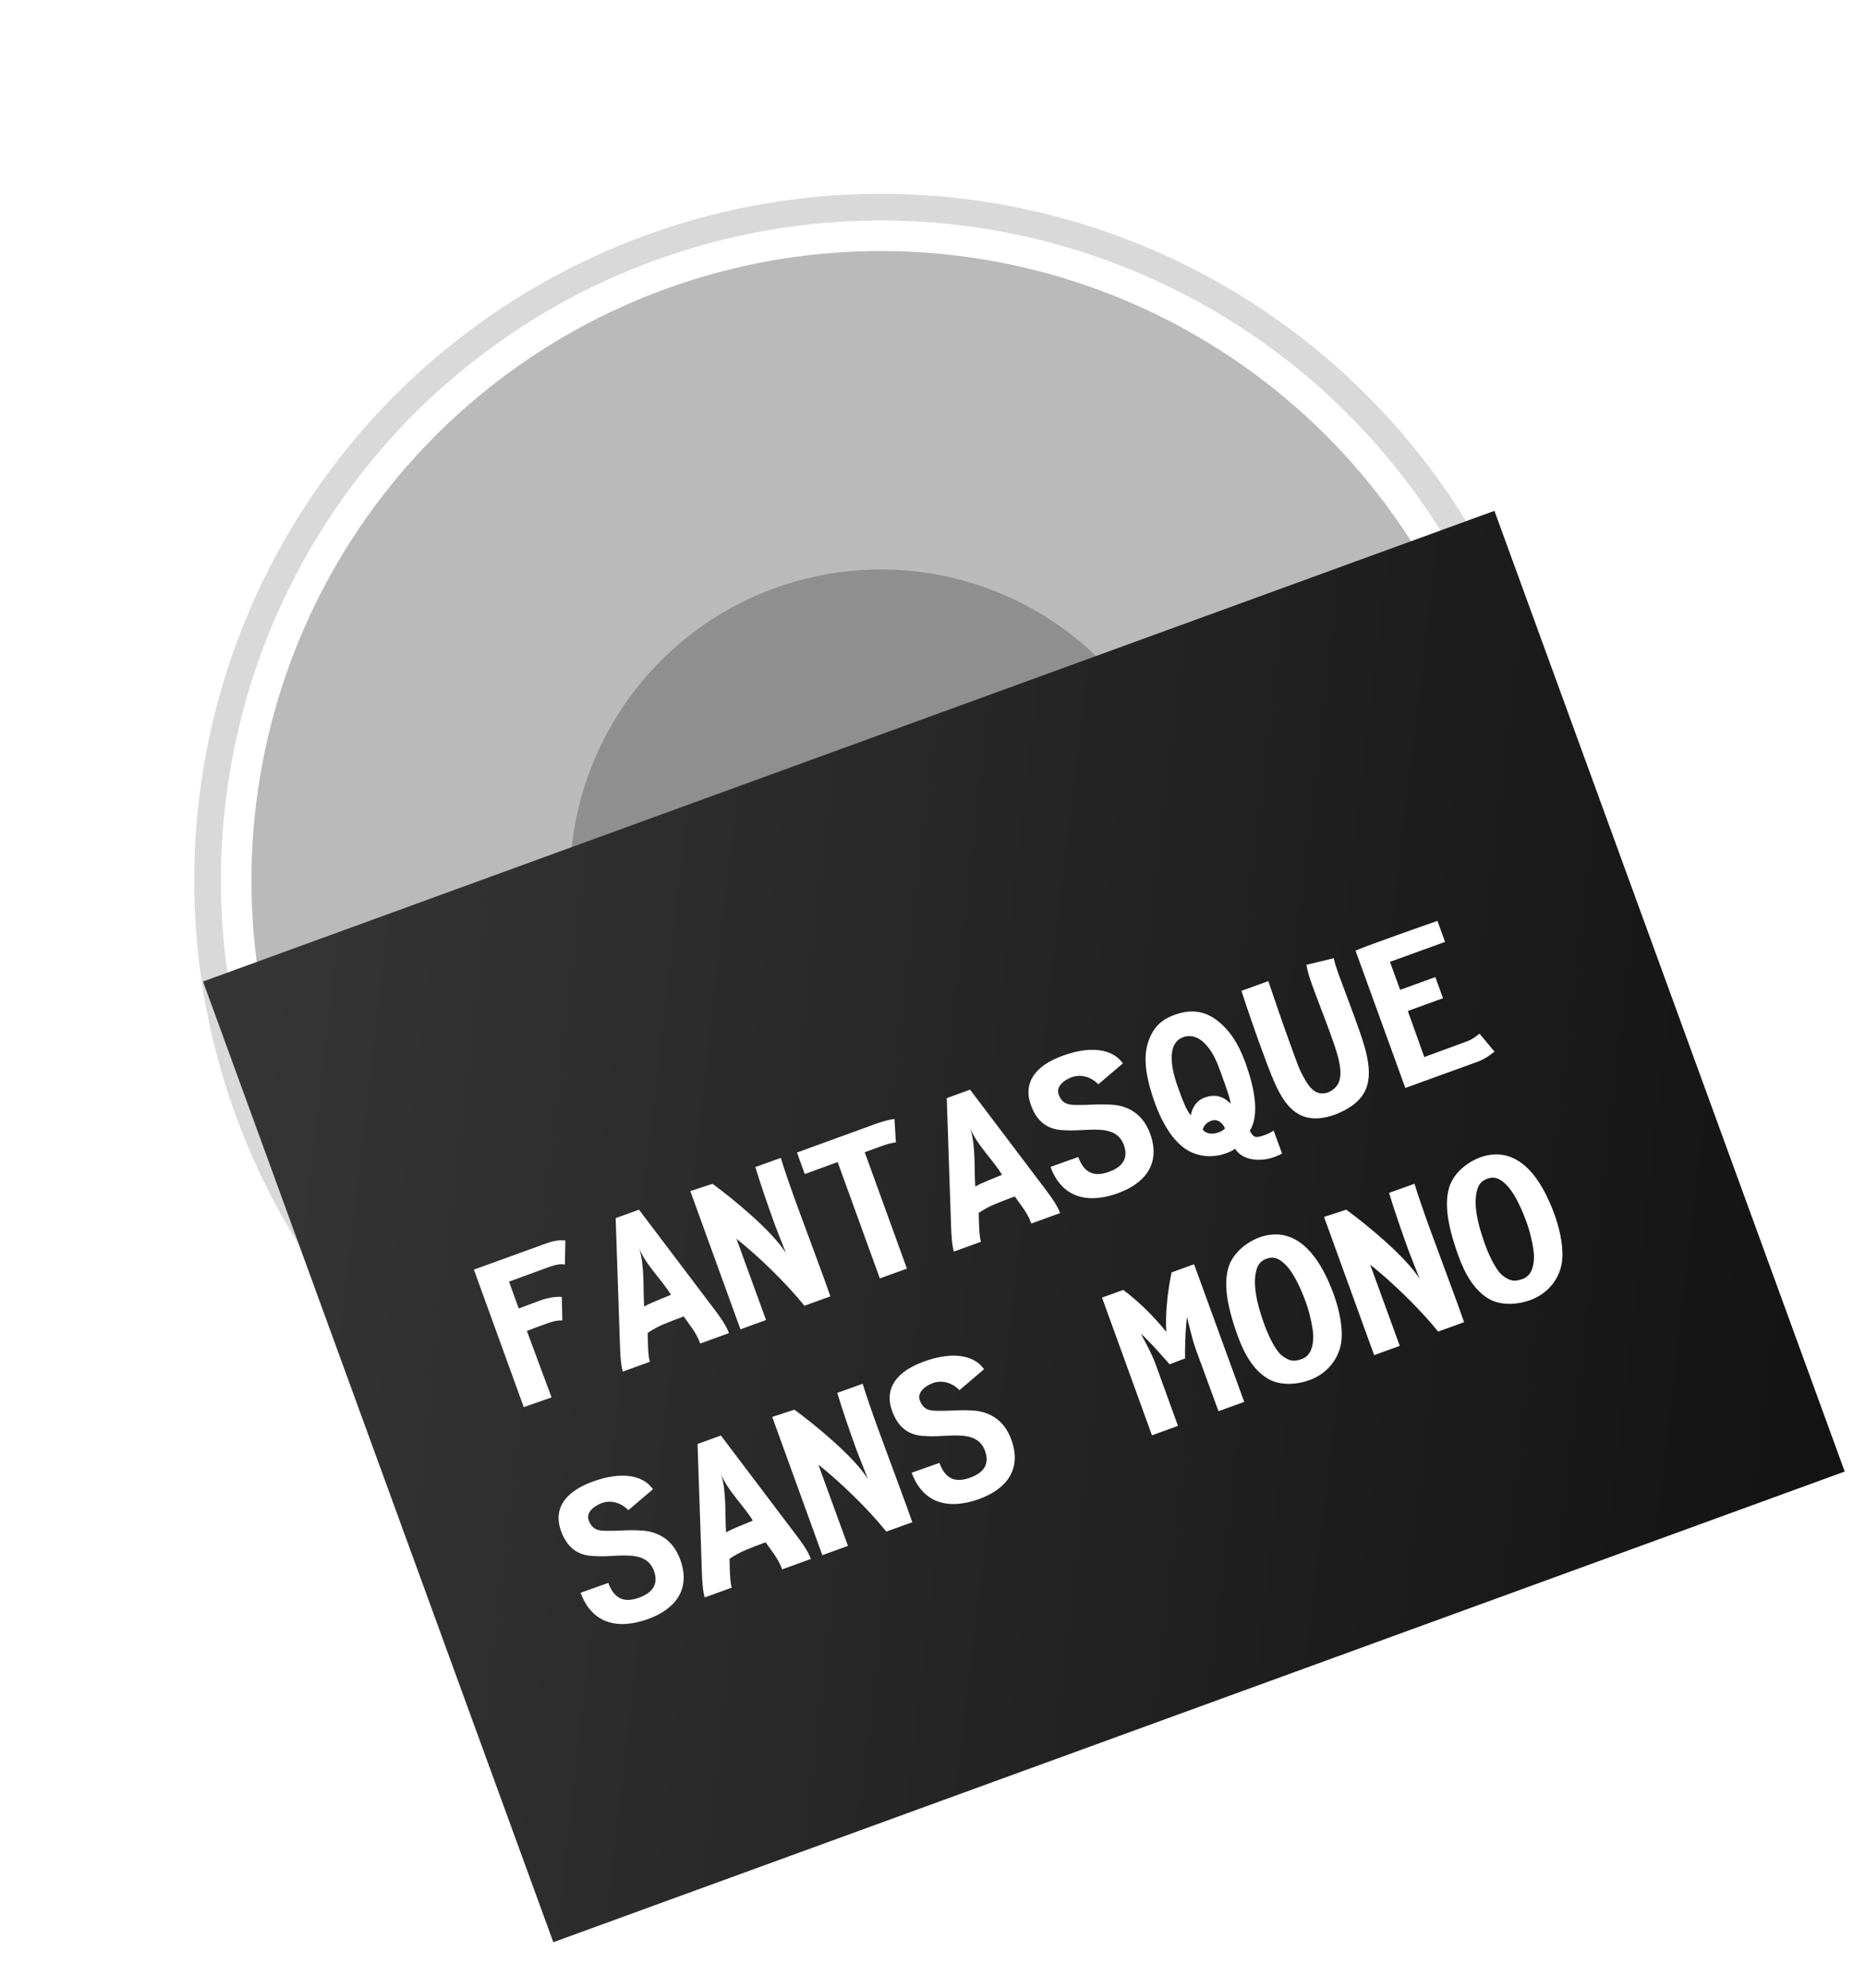 <svg width="365" height="389" viewBox="0 0 365 389" fill="none" xmlns="http://www.w3.org/2000/svg">
<circle cx="172.304" cy="172.233" r="134.314" transform="rotate(-20.029 172.304 172.233)" fill="#D9D9D9"/>
<circle cx="172.304" cy="172.233" r="129.091" transform="rotate(-20.029 172.304 172.233)" fill="white"/>
<circle cx="172.303" cy="172.233" r="123.121" transform="rotate(-20.029 172.303 172.233)" fill="#BABABA"/>
<circle cx="172.304" cy="172.233" r="60.814" transform="rotate(-20.029 172.304 172.233)" fill="#8F8F8F"/>
<g filter="url(#filter0_d_225_2083)">
<rect x="39.714" y="201.028" width="268.865" height="200.056" transform="rotate(-20.029 39.714 201.028)" fill="url(#paint0_linear_225_2083)"/>
</g>
<path d="M107.891 273.399L102.451 275.302L92.698 248.399L106.648 243.342C108.725 242.589 109.767 242.603 110.585 242.698L110.496 247.408C109.863 247.315 109.319 247.212 107.316 247.916L105.89 248.432C103.772 249.2 103.283 249.377 99.564 250.749L101.469 256.003C103.912 255.117 103.124 255.357 105.608 254.456C107.441 253.792 108.939 253.664 109.886 253.735L109.993 258.351C109.114 258.278 108.059 258.545 107.142 258.877L105.411 259.505C104.8 259.727 104.372 259.882 103.063 260.402C103.972 262.907 107.189 271.465 107.891 273.399ZM131.235 253.323C129.65 250.602 126.179 247.321 125.022 244.192C126.14 247.658 125.76 252.52 126.012 255.631C127.138 254.923 129.582 254.037 131.235 253.323ZM120.428 238.323L124.99 236.669L139.774 256.218C140.86 257.69 142.01 259.209 142.593 260.818L136.973 262.856C136.537 261.654 135.927 260.608 135.23 259.639L133.737 257.554C130.664 258.737 128.903 259.283 126.681 260.78L126.734 262.835C126.777 264.225 126.859 265.532 127.116 266.429L121.821 268.349C121.452 267.077 121.335 265.23 121.274 263.409L120.428 238.323ZM157.358 255.465C153.613 250.855 148.405 245.831 144.059 242.36L145.594 246.596C147.802 252.685 148.701 255.101 149.845 258.258L144.835 260.074L135.03 233.029L139.379 231.614C143.333 234.512 150.993 240.768 153.739 245.164L151.573 239.636C150.171 235.766 148.851 231.936 147.75 228.326L152.726 226.544C153.453 228.931 154.535 232.041 155.76 235.422C157.466 240.126 159.46 245.371 161.195 250.157C161.623 251.338 162.031 252.527 162.429 253.627L157.358 255.465ZM172.103 250.12L163.849 227.351C159.816 228.813 158.968 229.143 157.42 229.704L155.892 225.489C158.377 224.588 167.615 221.216 171.444 219.828C172.931 219.289 174.423 218.955 174.963 218.92L175.24 223.498C175.24 223.498 174.092 223.637 172.87 224.08L169.144 225.431L177.398 248.2L172.103 250.12ZM195.998 229.844C194.412 227.123 190.941 223.842 189.784 220.713C190.902 224.179 190.522 229.041 190.774 232.152C191.9 231.444 194.344 230.558 195.998 229.844ZM185.191 214.844L189.753 213.19L204.536 232.739C205.623 234.211 206.772 235.73 207.356 237.339L201.735 239.377C201.299 238.175 200.69 237.129 199.993 236.16L198.499 234.075C195.426 235.258 193.665 235.804 191.443 237.301L191.497 239.356C191.54 240.746 191.622 242.053 191.878 242.95L186.583 244.87C186.214 243.598 186.097 241.751 186.036 239.93L185.191 214.844ZM207.57 221.086C204.96 220.88 202.855 219.523 201.659 216.224C200.035 211.743 202.622 208.455 207.815 206.572L207.998 206.506C212.886 204.734 217.483 204.957 219.64 208.046L214.833 212.139C213.151 210.422 211.097 210.222 209.671 210.738C207.919 211.373 206.556 212.697 207.058 214.082C207.782 216.078 209.099 216.153 210.443 216.173C213.302 216.242 214.815 215.902 217.953 216.169C220.544 216.451 223.519 217.792 224.981 221.825C227.196 227.934 223.613 231.653 218.725 233.425L218.338 233.565C211.083 235.988 207.166 232.938 205.482 228.294L210.914 226.371C211.97 229.283 213.801 230.394 216.897 229.272C219.096 228.474 220.908 226.988 219.83 224.015C219.025 221.795 217.166 221.178 215.298 221.049C212.559 220.867 210.729 221.346 207.57 221.086ZM249.112 226.417C246.77 227.267 243.082 227.198 241.592 224.743C241.061 225.12 240.676 225.328 239.861 225.624C237.499 226.48 234.982 226.402 232.76 225.295C229.941 223.874 227.582 220.42 225.914 215.818C224.356 211.521 223.507 207.335 224.519 204.088C225.512 200.917 227.262 199.453 229.767 198.545C233.168 197.312 236.018 197.799 238.69 200.149C241.593 202.691 242.869 205.892 243.703 208.193C245.328 212.674 246.451 218.188 244.461 221.214C245.231 222.64 245.636 222.677 247.273 222.107L247.497 222.026C248.25 221.753 248.682 221.481 249.126 221.182L250.779 225.675C250.367 225.939 250.029 226.085 249.112 226.417ZM235.596 214.75C237.938 213.901 239.514 214.689 240.705 215.94C240.654 215.036 239.98 213.115 238.91 210.162L238.74 209.693C238.053 207.799 237.252 205.716 235.564 204.047C234.382 202.886 232.889 202.39 231.423 202.922C228.796 203.874 228.498 207.438 230.41 212.713L230.898 214.057C231.267 215.075 232.085 217.267 232.931 218.205C233.231 216.552 234.13 215.282 235.596 214.75ZM239.605 220.786L239.575 220.704C239.324 220.012 238.339 218.756 236.913 219.273C236.262 219.509 235.528 220.028 235.259 221.002C235.948 221.95 237.379 221.892 238.153 221.611L238.499 221.486C238.886 221.346 239.325 221.094 239.605 220.786ZM255.532 188.766L260.891 187.468C261.118 188.538 261.356 189.259 261.666 190.114L261.88 190.705C262.973 193.719 263.994 196.344 264.828 198.645L265.264 199.847C267.013 204.674 268.58 209.313 267.274 212.828C266.32 215.409 263.907 216.952 261.317 218.006C255.044 220.28 251.801 217.562 249.241 211.647C248.571 210.115 247.615 207.605 246.596 204.794C245.304 201.23 243.903 197.176 242.836 193.853L248.091 191.948C249.249 195.399 250.859 200.092 252.254 203.941L253.295 206.813C253.768 208.116 254.18 209.188 254.555 209.905C255.534 211.716 256.845 214.697 259.726 213.744C263.732 212.084 262.154 207.541 260.035 201.696C259.105 199.13 257.903 196.133 256.626 192.609C256.094 191.143 255.793 190.123 255.532 188.766ZM265.149 185.994C266.26 185.499 267.686 184.982 269.274 184.406L271.27 183.683L273.51 182.87C276.545 181.77 279.337 180.827 280.844 180.281L281.17 180.163L282.661 184.277L271.888 188.182L273.874 193.661L280.757 191.165L282.256 195.299L275.373 197.795L275.601 198.426C277.13 202.642 278.012 205.202 278.595 206.811L287.052 203.699C288.193 203.286 289.399 202.226 289.399 202.226L292.334 205.747C291.453 206.367 290.773 207.097 288.777 207.821L274.888 212.856L265.149 185.994ZM115.651 304.403C113.042 304.197 110.937 302.84 109.741 299.541C108.117 295.061 110.704 291.773 115.897 289.89L116.08 289.823C120.968 288.051 125.565 288.274 127.722 291.363L122.915 295.456C121.233 293.739 119.178 293.539 117.753 294.056C116.001 294.691 114.638 296.015 115.14 297.4C115.864 299.395 117.181 299.471 118.525 299.491C121.384 299.56 122.897 299.219 126.035 299.487C128.626 299.769 131.601 301.11 133.063 305.142C135.278 311.252 131.695 314.97 126.807 316.742L126.42 316.882C119.165 319.305 115.248 316.255 113.564 311.612L118.996 309.689C120.052 312.601 121.883 313.711 124.979 312.589C127.178 311.792 128.99 310.305 127.912 307.332C127.107 305.112 125.248 304.496 123.38 304.366C120.641 304.184 118.81 304.664 115.651 304.403ZM147.254 297.508C145.669 294.788 142.198 291.507 141.041 288.378C142.159 291.844 141.779 296.705 142.031 299.817C143.157 299.109 145.601 298.223 147.254 297.508ZM136.447 282.509L141.009 280.855L155.793 300.404C156.88 301.876 158.029 303.395 158.613 305.004L152.992 307.042C152.556 305.84 151.946 304.794 151.25 303.825L149.756 301.74C146.683 302.923 144.922 303.469 142.7 304.966L142.753 307.021C142.796 308.411 142.878 309.717 143.135 310.615L137.84 312.535C137.471 311.263 137.354 309.416 137.293 307.595L136.447 282.509ZM173.378 299.651C169.632 295.041 164.424 290.016 160.078 286.546L161.613 290.782C163.821 296.871 164.72 299.287 165.865 302.444L160.855 304.26L151.05 277.215L155.398 275.799C159.352 278.698 167.012 284.953 169.758 289.35L167.593 283.821C166.19 279.952 164.87 276.121 163.769 272.511L168.745 270.73C169.472 273.117 170.554 276.227 171.779 279.608C173.485 284.312 175.479 289.557 177.214 294.343C177.642 295.524 178.05 296.713 178.449 297.813L173.378 299.651ZM180.414 280.924C177.804 280.718 175.7 279.361 174.503 276.062C172.879 271.582 175.466 268.294 180.659 266.411L180.842 266.344C185.73 264.572 190.327 264.795 192.484 267.884L187.677 271.977C185.995 270.26 183.941 270.06 182.515 270.577C180.764 271.212 179.4 272.536 179.902 273.921C180.626 275.916 181.944 275.992 183.287 276.012C186.147 276.081 187.659 275.74 190.798 276.008C193.388 276.29 196.363 277.631 197.825 281.663C200.04 287.773 196.457 291.491 191.569 293.263L191.182 293.403C183.927 295.826 180.01 292.776 178.327 288.133L183.759 286.21C184.814 289.122 186.646 290.232 189.741 289.11C191.941 288.313 193.752 286.826 192.674 283.853C191.869 281.633 190.01 281.017 188.143 280.887C185.404 280.705 183.573 281.185 180.414 280.924ZM215.562 253.873L219.716 252.366C222.106 254.127 225.497 257.252 228.133 260.583C227.889 256.477 228.498 252.247 229.166 248.94L233.565 247.346C236.504 255.451 243.374 274.274 243.374 274.274L238.344 276.098L233.902 263.975C233.135 261.857 232.182 257.64 232.182 257.64C231.807 260.61 231.762 264.935 231.811 265.77L228.771 266.918C228.771 266.918 224.715 262.213 223.139 260.918C223.139 260.918 225.187 264.531 226.021 266.832L230.421 278.97L225.33 280.816L215.562 253.873ZM246.318 242.1C249.597 240.911 256.062 240.249 260.816 253.043L260.897 253.267C262.13 256.668 262.658 260.094 262.382 262.383C261.94 265.931 259.52 268.79 256.159 270.008C253.675 270.909 250.338 271.174 247.935 269.695C245.275 268.078 243.472 265.137 242.113 261.39C239.514 254.221 239.562 250.54 240.271 248.048C240.936 245.687 243.163 243.313 246.318 242.1ZM250.758 265.215C252.261 266.375 253.154 266.42 254.661 265.874C256.269 265.29 256.81 263.666 256.872 261.869C256.987 260.468 256.263 257.136 255.552 255.112L255.426 254.766C254.636 252.587 253.353 249.619 251.911 247.93C250.314 246.066 249.019 245.799 247.797 246.242C246.473 246.721 245.884 247.511 245.593 249.252C245.249 251.29 245.538 254.249 247.332 259.198C248.049 261.174 249.443 264.194 250.758 265.215ZM281.315 260.519C277.57 255.909 272.361 250.885 268.015 247.414L269.551 251.65C271.758 257.739 272.657 260.156 273.802 263.312L268.792 265.129L258.987 238.083L263.336 236.668C267.29 239.566 274.949 245.822 277.695 250.218L275.53 244.69C274.127 240.82 272.807 236.99 271.706 233.38L276.683 231.599C277.41 233.985 278.491 237.095 279.717 240.476C281.422 245.18 283.416 250.425 285.151 255.211C285.579 256.393 285.987 257.581 286.386 258.681L281.315 260.519ZM289.493 226.447C292.772 225.259 299.237 224.597 303.991 237.39L304.072 237.614C305.305 241.015 305.833 244.441 305.556 246.731C305.114 250.278 302.695 253.137 299.334 254.355C296.85 255.256 293.512 255.521 291.11 254.042C288.45 252.425 286.646 249.485 285.288 245.737C282.689 238.569 282.737 234.888 283.446 232.395C284.111 230.034 286.338 227.66 289.493 226.447ZM293.933 249.562C295.436 250.722 296.328 250.767 297.835 250.221C299.444 249.638 299.984 248.013 300.047 246.216C300.162 244.815 299.437 241.483 298.727 239.46L298.601 239.113C297.811 236.934 296.528 233.966 295.086 232.277C293.489 230.414 292.193 230.146 290.971 230.589C289.648 231.069 289.058 231.859 288.768 233.6C288.424 235.637 288.713 238.597 290.507 243.546C291.224 245.521 292.618 248.541 293.933 249.562Z" fill="white"/>
<defs>
<filter id="filter0_d_225_2083" x="35.714" y="95.943" width="329.122" height="293.042" filterUnits="userSpaceOnUse" color-interpolation-filters="sRGB">
<feFlood flood-opacity="0" result="BackgroundImageFix"/>
<feColorMatrix in="SourceAlpha" type="matrix" values="0 0 0 0 0 0 0 0 0 0 0 0 0 0 0 0 0 0 127 0" result="hardAlpha"/>
<feOffset dy="-9"/>
<feGaussianBlur stdDeviation="2"/>
<feComposite in2="hardAlpha" operator="out"/>
<feColorMatrix type="matrix" values="0 0 0 0 0 0 0 0 0 0 0 0 0 0 0 0 0 0 0.25 0"/>
<feBlend mode="normal" in2="BackgroundImageFix" result="effect1_dropShadow_225_2083"/>
<feBlend mode="normal" in="SourceGraphic" in2="effect1_dropShadow_225_2083" result="shape"/>
</filter>
<linearGradient id="paint0_linear_225_2083" x1="48.905" y1="207.926" x2="331.18" y2="349.894" gradientUnits="userSpaceOnUse">
<stop stop-color="#353535"/>
<stop offset="1" stop-color="#131313"/>
</linearGradient>
</defs>
</svg>
